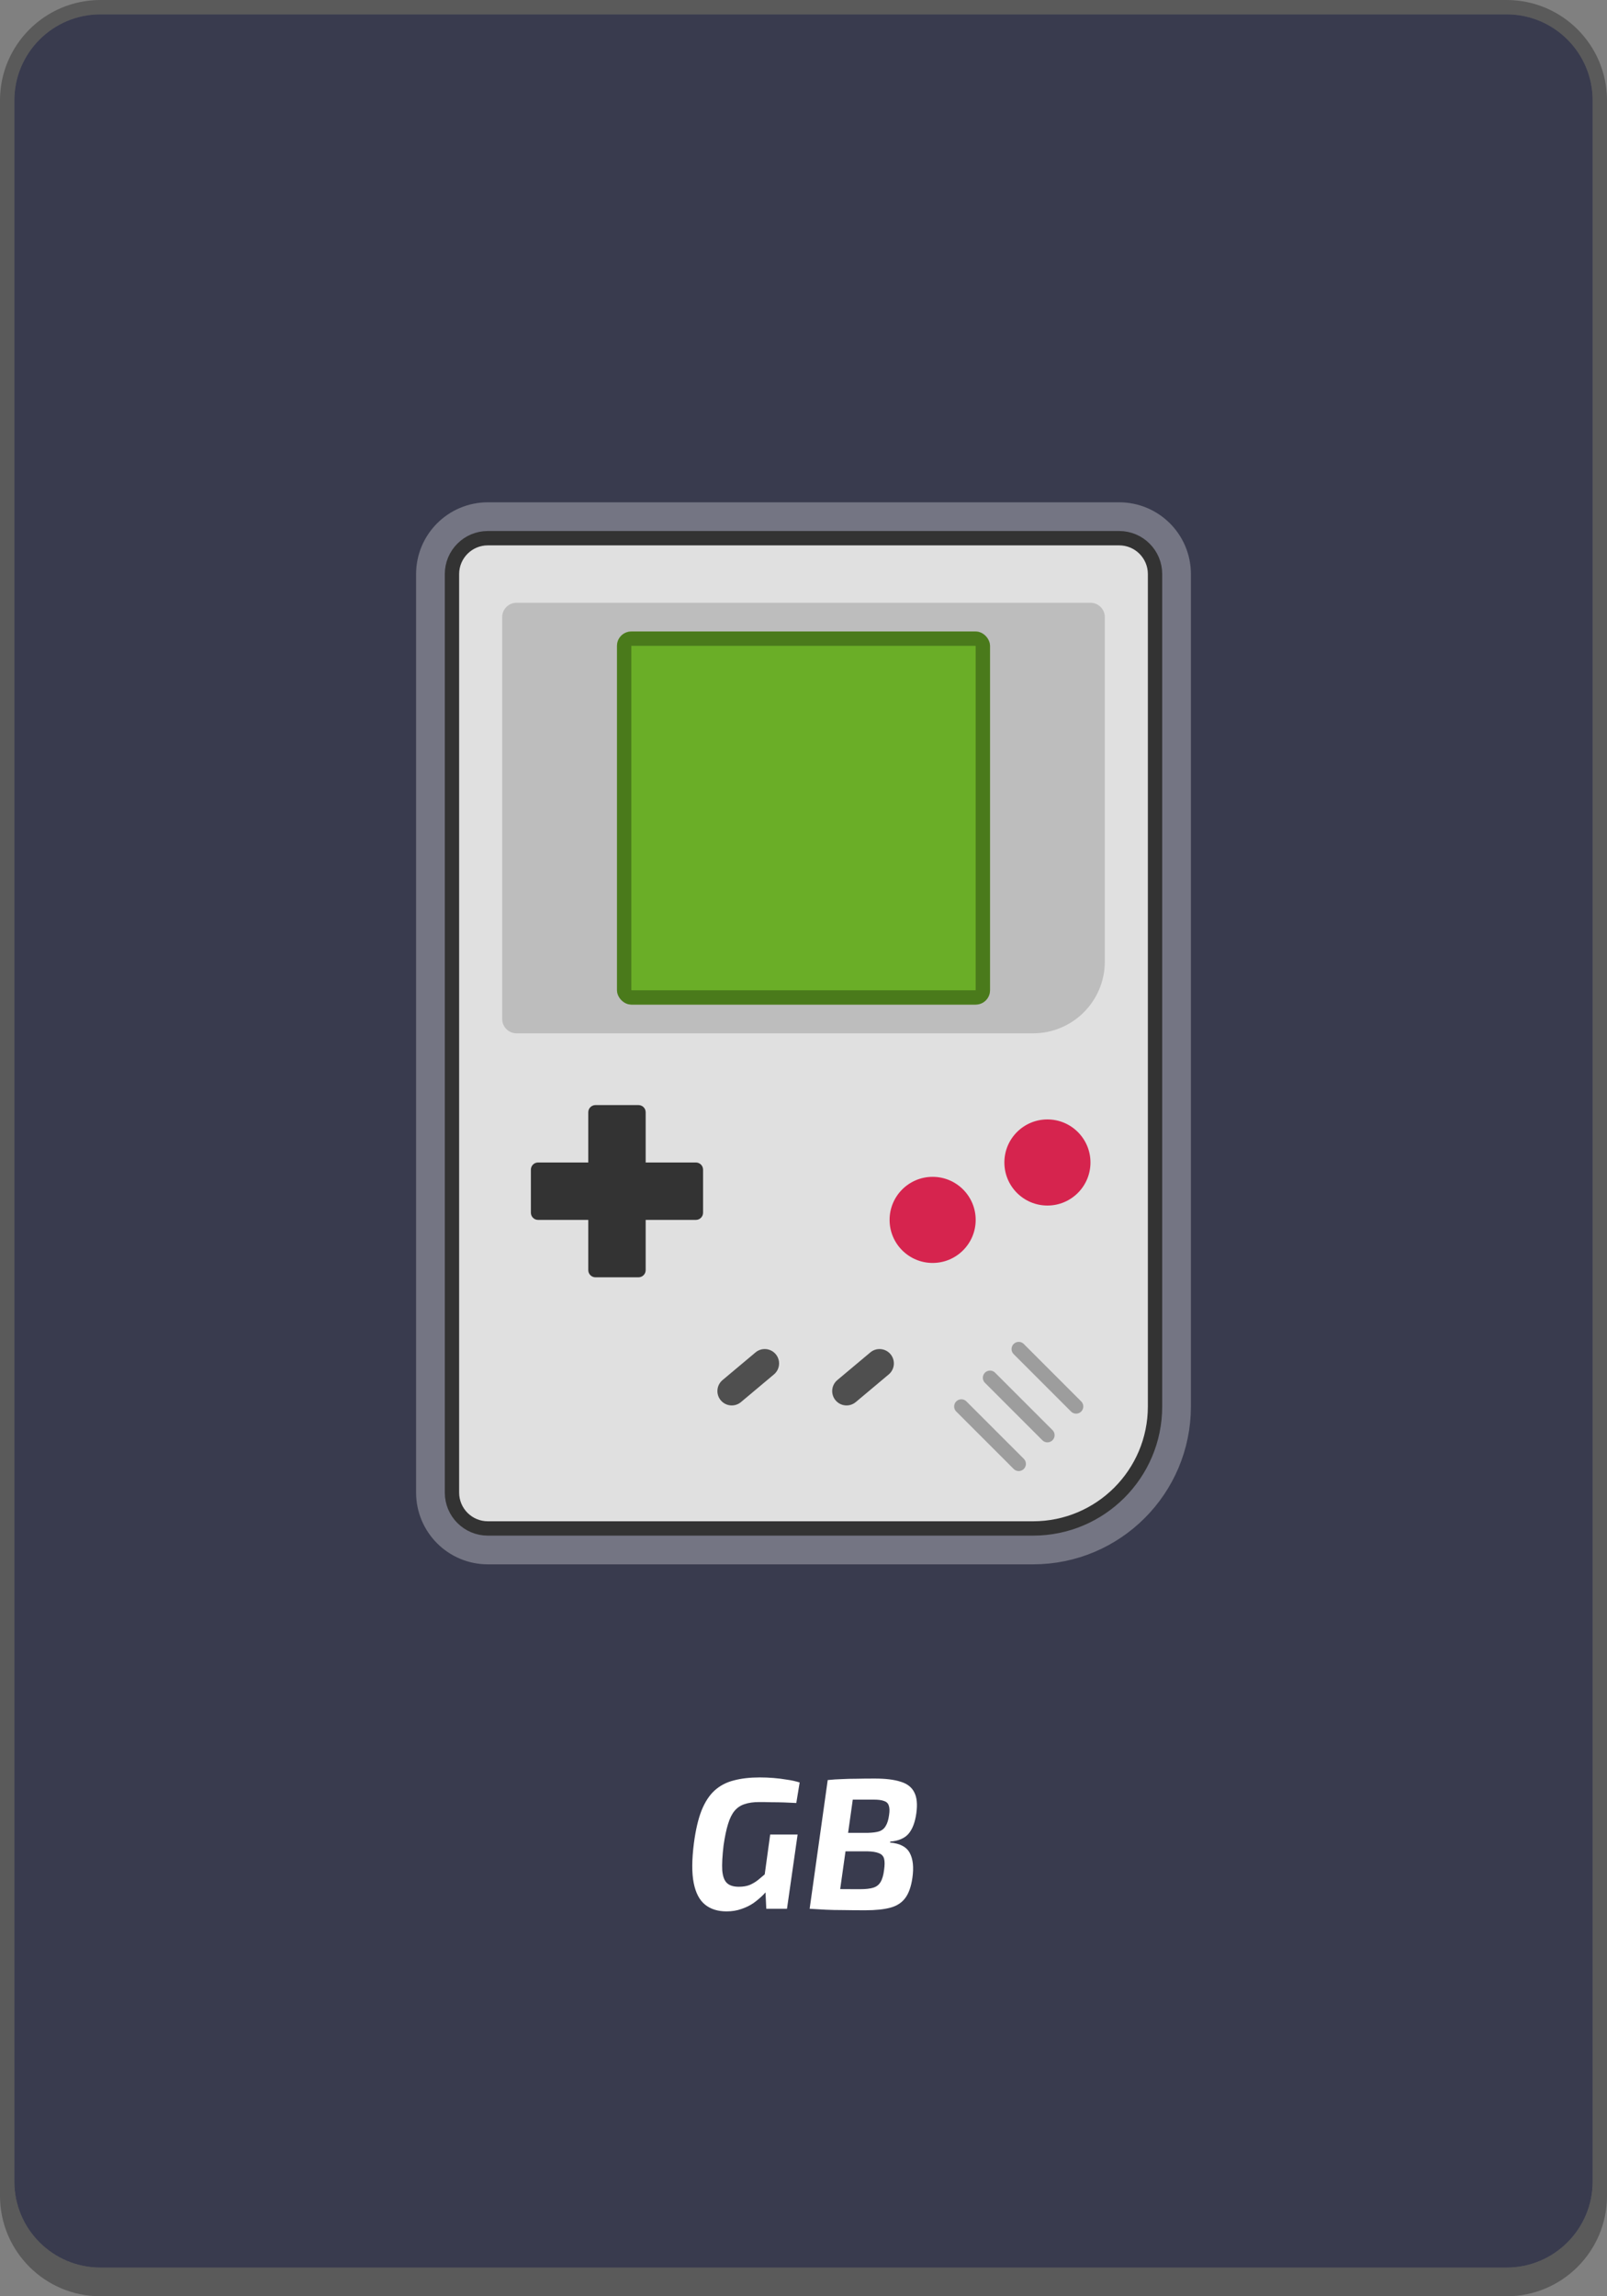 <svg width="112" height="160" viewBox="0 0 112 160" fill="none" xmlns="http://www.w3.org/2000/svg">
<rect x="0" y="0" width="112" height="160" fill="#808080" stroke="none"/>
<g clip-path="url(#clip0_113_1580)">
<path d="M1 7C1 3.686 3.686 1 7 1H105C108.314 1 111 3.686 111 7V152C111 155.314 108.314 158 105 158H7C3.686 158 1 155.314 1 152V7Z" fill="#393B4E"/>
<path fill-rule="evenodd" clip-rule="evenodd" d="M7 0C3.134 0 0 3.134 0 7V153C0 156.866 3.134 160 7 160H105C108.866 160 112 156.866 112 153V7C112 3.134 108.866 0 105 0H7ZM7 1C3.686 1 1 3.686 1 7C1 7 1 7 1 7V152C1 152.165 1.007 152.328 1.02 152.49C1.269 155.575 3.851 158 7 158H105C108.149 158 110.731 155.575 110.98 152.49C110.993 152.328 111 152.165 111 152V7C111 3.686 108.314 1 105 1H7Z" fill="black" fill-opacity="0.3"/>
<path d="M32 40C32 38.895 32.895 38 34 38H78C79.105 38 80 38.895 80 40V98C80 102.418 76.418 106 72 106H34C32.895 106 32 105.105 32 104V40Z" fill="#E0E0E0"/>
<path d="M78 36.5H34C32.067 36.5 30.5 38.067 30.5 40V104C30.5 105.933 32.067 107.5 34 107.5H72C77.247 107.5 81.5 103.247 81.5 98V40C81.5 38.067 79.933 36.5 78 36.5Z" stroke="white" stroke-opacity="0.3" stroke-width="3"/>
<path d="M78 37.5H34C32.619 37.5 31.5 38.619 31.5 40V104C31.5 105.381 32.619 106.5 34 106.5H72C76.694 106.5 80.5 102.694 80.5 98V40C80.5 38.619 79.381 37.5 78 37.5Z" fill="#E0E0E0" stroke="#333333"/>
<path d="M41.5 77C41.224 77 41 77.224 41 77.5V81H37.5C37.224 81 37 81.224 37 81.5V84.5C37 84.776 37.224 85 37.5 85H41V88.5C41 88.776 41.224 89 41.5 89H44.5C44.776 89 45 88.776 45 88.5V85H48.5C48.776 85 49 84.776 49 84.5V81.5C49 81.224 48.776 81 48.5 81H45V77.5C45 77.224 44.776 77 44.5 77H41.5Z" fill="#333333"/>
<path d="M35 43C35 42.448 35.448 42 36 42H76C76.552 42 77 42.448 77 43V67C77 69.761 74.761 72 72 72H36C35.448 72 35 71.552 35 71V43Z" fill="#BDBDBD"/>
<rect x="43" y="44" width="26" height="26" rx="1" fill="#6AAE27"/>
<rect x="43.5" y="44.5" width="25" height="25" rx="0.5" stroke="black" stroke-opacity="0.3"/>
<circle cx="65" cy="85" r="3" fill="#D6244E"/>
<circle cx="73" cy="81" r="3" fill="#D6244E"/>
<path d="M50.234 97.571C49.879 97.148 49.934 96.517 50.357 96.162L52.655 94.234C53.078 93.879 53.709 93.934 54.064 94.357C54.419 94.78 54.364 95.411 53.941 95.766L51.643 97.694C51.22 98.049 50.589 97.994 50.234 97.571Z" fill="#4F4F4F"/>
<path d="M58.234 97.571C57.879 97.148 57.934 96.517 58.357 96.162L60.656 94.234C61.079 93.879 61.709 93.934 62.064 94.357C62.419 94.78 62.364 95.411 61.941 95.766L59.643 97.694C59.22 98.049 58.589 97.994 58.234 97.571Z" fill="#4F4F4F"/>
<path d="M67 98L71 102M69 96L73 100M71 94L75 98" stroke="black" stroke-opacity="0.3" stroke-linecap="round" stroke-linejoin="round"/>
<path d="M52.95 123.848C53.28 123.848 53.6 123.861 53.913 123.887C54.233 123.913 54.545 123.952 54.849 124.004C55.16 124.047 55.455 124.112 55.733 124.199L55.498 125.629C55.204 125.612 54.913 125.599 54.627 125.59C54.342 125.581 54.06 125.577 53.782 125.577C53.505 125.568 53.215 125.564 52.911 125.564C52.513 125.564 52.175 125.612 51.898 125.707C51.62 125.794 51.386 125.95 51.196 126.175C51.014 126.392 50.862 126.699 50.74 127.098C50.619 127.488 50.515 127.986 50.428 128.593C50.342 129.321 50.312 129.897 50.337 130.322C50.372 130.738 50.48 131.033 50.663 131.206C50.844 131.379 51.122 131.466 51.495 131.466C51.789 131.466 52.045 131.423 52.261 131.336C52.478 131.241 52.678 131.119 52.859 130.972C53.05 130.816 53.241 130.656 53.431 130.491L53.73 131.427C53.575 131.618 53.397 131.817 53.197 132.025C52.998 132.224 52.773 132.415 52.522 132.597C52.27 132.77 51.989 132.909 51.676 133.013C51.364 133.126 51.018 133.182 50.636 133.182C50.03 133.182 49.532 133.026 49.142 132.714C48.752 132.402 48.487 131.899 48.349 131.206C48.21 130.513 48.214 129.59 48.361 128.437C48.483 127.51 48.66 126.747 48.895 126.149C49.137 125.551 49.441 125.087 49.804 124.758C50.177 124.42 50.623 124.186 51.144 124.056C51.663 123.917 52.266 123.848 52.95 123.848ZM55.59 127.826L54.849 133H53.406L53.34 131.609L53.211 131.232L53.678 127.826H55.59ZM60.965 123.926C61.718 123.926 62.321 124 62.772 124.147C63.231 124.286 63.547 124.533 63.721 124.888C63.903 125.235 63.95 125.72 63.864 126.344C63.777 126.968 63.599 127.44 63.331 127.761C63.062 128.082 62.633 128.268 62.044 128.32L62.031 128.385C62.724 128.446 63.183 128.688 63.408 129.113C63.634 129.538 63.694 130.114 63.59 130.842C63.504 131.449 63.339 131.917 63.096 132.246C62.854 132.575 62.507 132.801 62.056 132.922C61.606 133.043 61.025 133.104 60.315 133.104C59.717 133.104 59.197 133.1 58.755 133.091C58.312 133.091 57.91 133.082 57.545 133.065C57.181 133.048 56.809 133.026 56.428 133L56.752 131.596C56.969 131.605 57.364 131.613 57.935 131.622C58.516 131.631 59.188 131.635 59.95 131.635C60.332 131.635 60.635 131.6 60.861 131.531C61.086 131.462 61.255 131.332 61.367 131.141C61.489 130.942 61.571 130.664 61.614 130.309C61.666 129.954 61.666 129.685 61.614 129.503C61.562 129.321 61.441 129.195 61.251 129.126C61.069 129.048 60.8 129.005 60.444 128.996H57.169L57.35 127.709H60.496C60.826 127.7 61.086 127.666 61.276 127.605C61.476 127.536 61.627 127.41 61.731 127.228C61.844 127.046 61.922 126.79 61.965 126.461C62.009 126.175 62 125.954 61.94 125.798C61.888 125.642 61.775 125.538 61.602 125.486C61.437 125.425 61.203 125.395 60.9 125.395C60.397 125.395 59.955 125.395 59.574 125.395C59.192 125.395 58.854 125.395 58.559 125.395C58.273 125.395 58.005 125.404 57.754 125.421L57.688 124.03C58.026 123.995 58.356 123.974 58.676 123.965C58.997 123.948 59.34 123.939 59.703 123.939C60.076 123.93 60.496 123.926 60.965 123.926ZM59.626 124.03L58.364 133H56.428L57.688 124.03H59.626Z" fill="white"/>
</g>
<defs>
<clipPath id="clip0_113_1580">
<rect width="112" height="160" rx="6" fill="white"/>
</clipPath>
</defs>
</svg>
